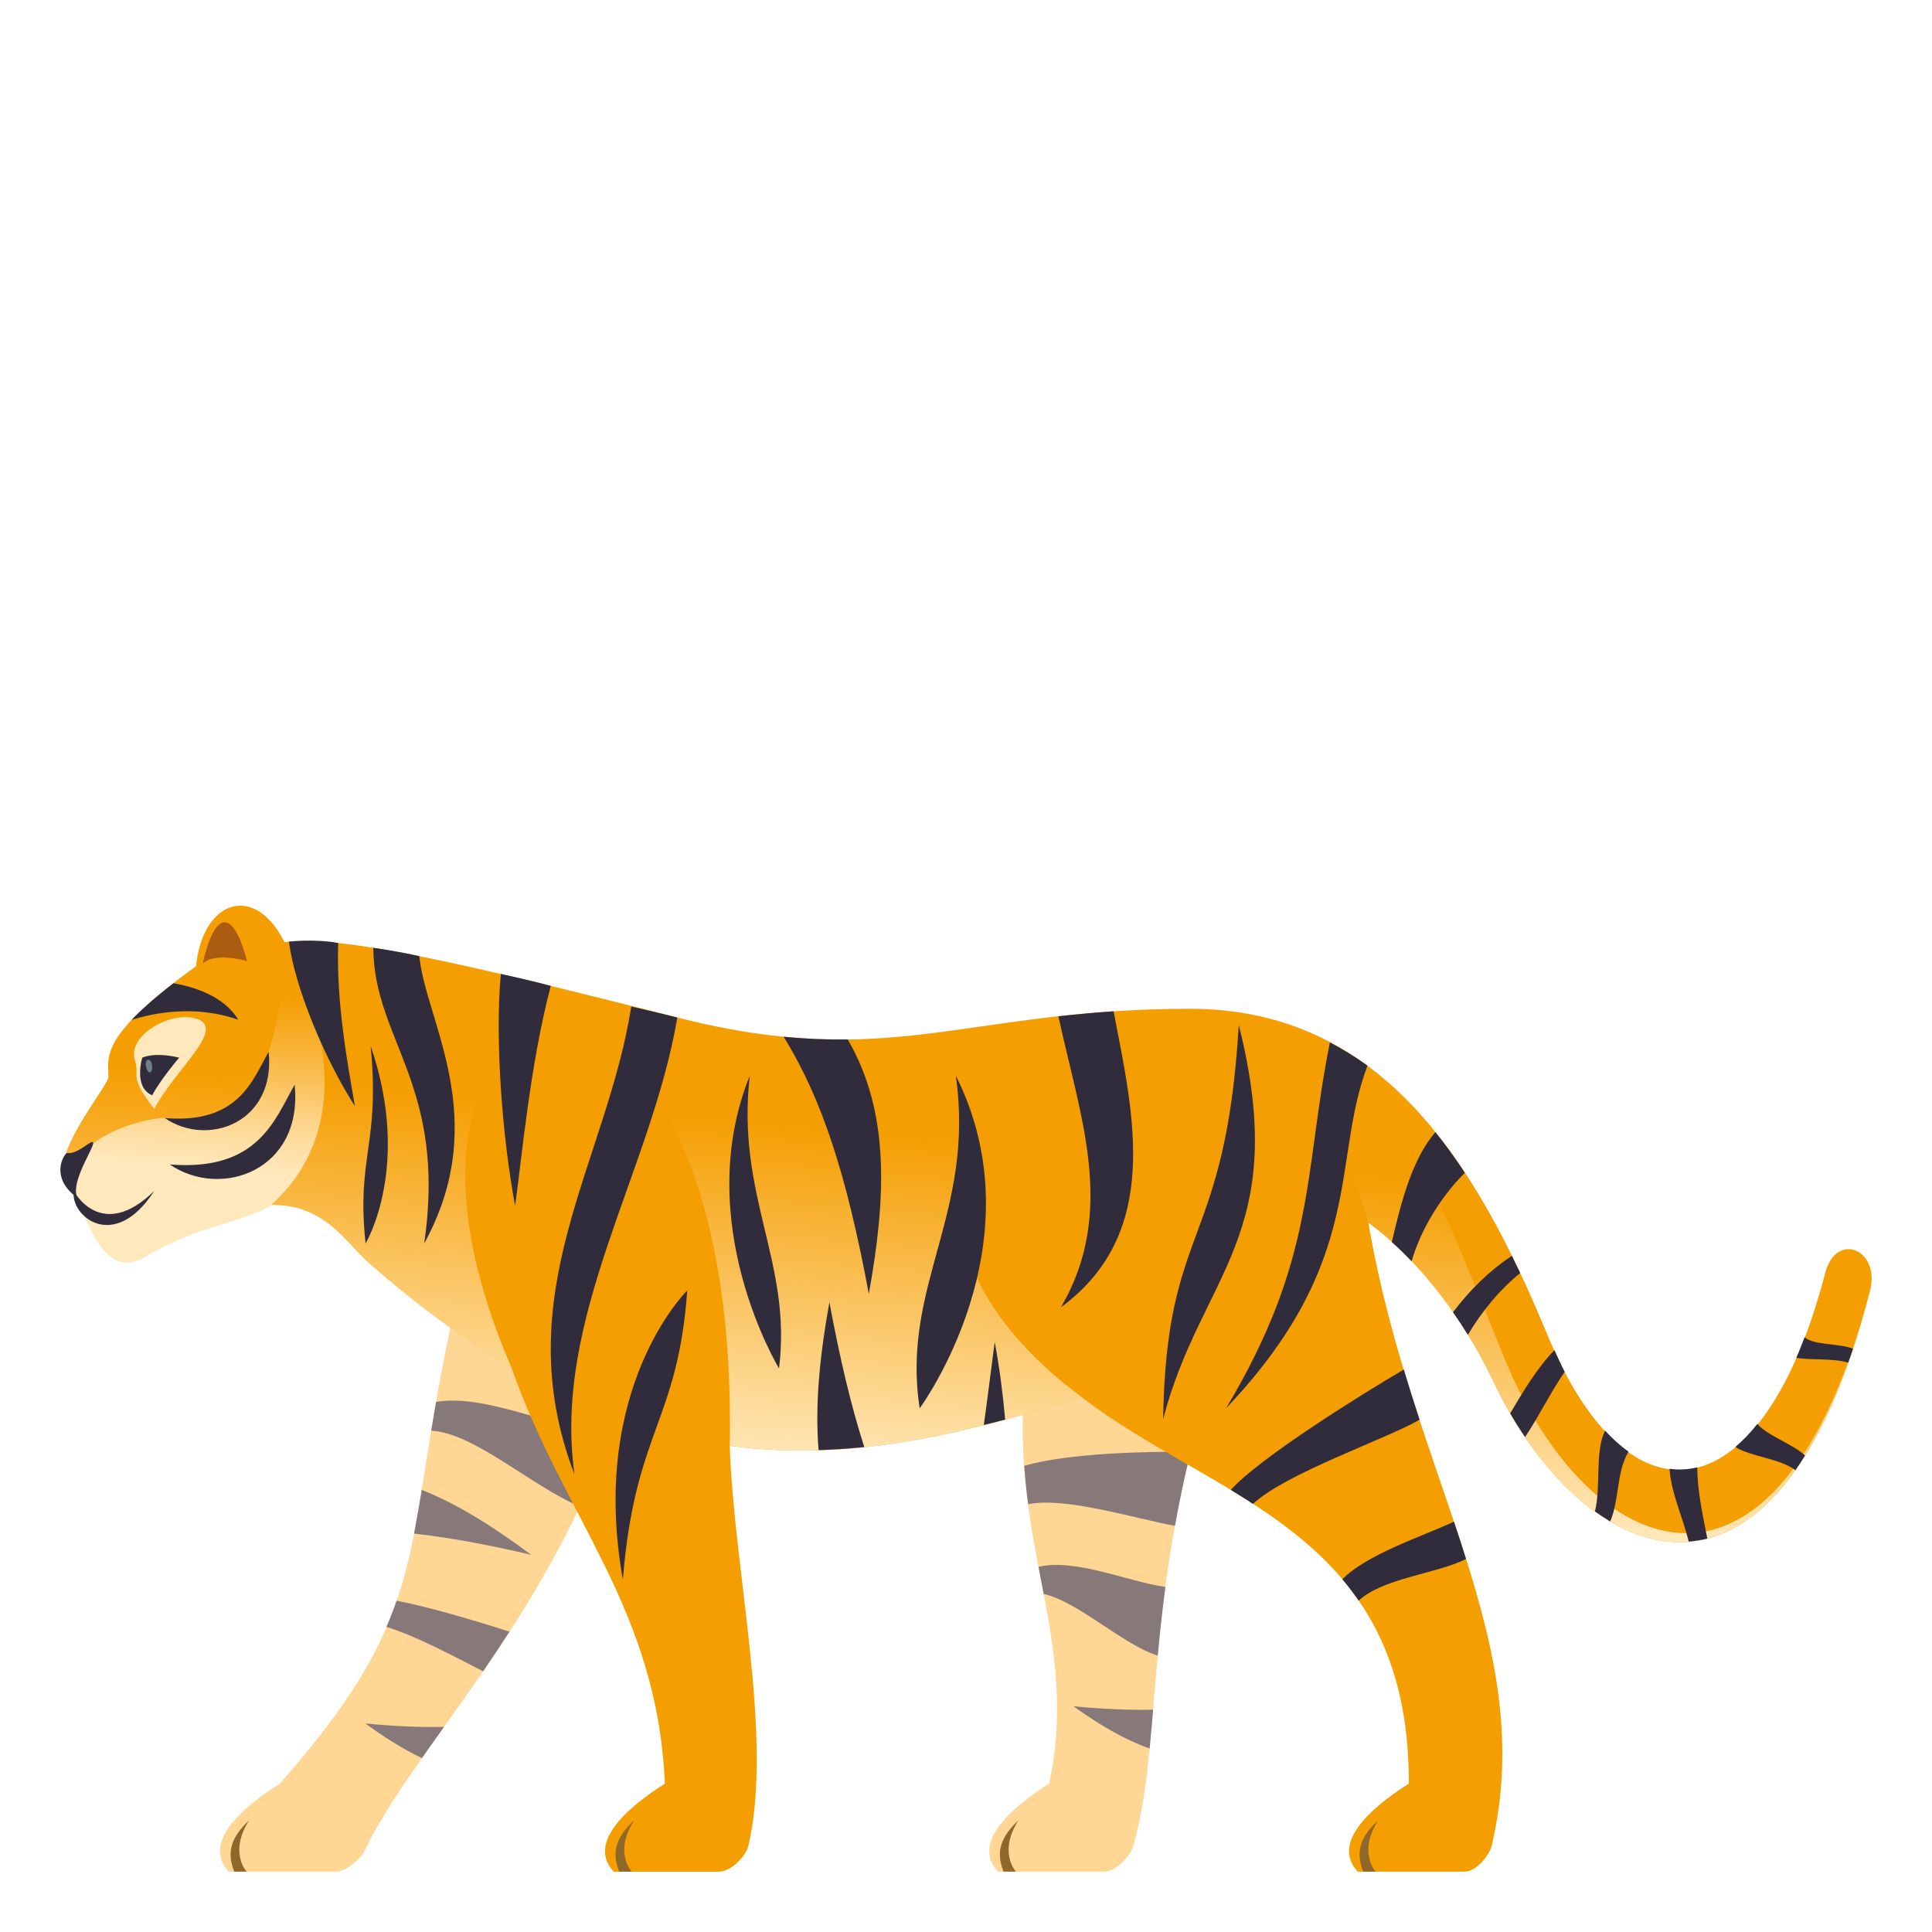 <?xml version="1.0" encoding="utf-8"?>
<!-- Generator: Adobe Illustrator 15.0.0, SVG Export Plug-In . SVG Version: 6.00 Build 0)  -->
<!DOCTYPE svg PUBLIC "-//W3C//DTD SVG 1.1//EN" "http://www.w3.org/Graphics/SVG/1.1/DTD/svg11.dtd">
<svg version="1.1" id="Layer_1" xmlns:x="http://ns.adobe.com/Extensibility/1.0/" xmlns:i="http://ns.adobe.com/AdobeIllustrator/10.0/" xmlns:graph="http://ns.adobe.com/Graphs/1.0/"
	 xmlns="http://www.w3.org/2000/svg" xmlns:xlink="http://www.w3.org/1999/xlink" xmlns:a="http://ns.adobe.com/AdobeSVGViewerExtensions/3.0/"
	 x="0px" y="0px" width="64px" height="64px" viewBox="0 0 64 64" enable-background="new 0 0 64 64" xml:space="preserve">
<path fill-rule="evenodd" clip-rule="evenodd" fill="#FFD694" d="M15.481,41.576c-2.426,9.594-0.627,11.17-6.212,17.508
	C7.919,59.939,6.716,61.076,7.578,62c0.762,0,2.543,0,3.526,0c0.408,0,0.866-0.463,0.977-0.697
	c1.848-3.855,6.994-8.439,9.074-16.844C21.154,44.459,16.026,39.42,15.481,41.576z"/>
<path fill-rule="evenodd" clip-rule="evenodd" fill="#8F672B" d="M8.253,60.299C7.673,60.848,7.494,61.33,7.759,62h0.41
	C8.169,62,7.572,61.363,8.253,60.299z"/>
<path fill="#877979" d="M14.446,46.441c-0.057,0.328-0.111,0.648-0.162,0.953c1.402,0.061,3.358,1.857,4.921,2.51
	c0.357-0.758,0.697-1.551,1.006-2.389C18.552,47.396,16.128,46.15,14.446,46.441z"/>
<path fill="#877979" d="M12.801,53.893c0.939,0.285,2.178,0.943,3.202,1.471c0.289-0.42,0.581-0.859,0.874-1.313
	c-1.159-0.373-2.635-0.811-3.739-1.025C13.038,53.314,12.926,53.604,12.801,53.893z"/>
<path fill="#877979" d="M12.102,57.092c0.633,0.459,1.252,0.852,1.873,1.148c0.235-0.336,0.483-0.68,0.735-1.035
	C13.92,57.221,13.067,57.186,12.102,57.092z"/>
<path fill="#877979" d="M13.971,49.355c-0.082,0.508-0.166,0.99-0.256,1.447c1.153,0.131,2.413,0.357,3.88,0.703
	C16.366,50.59,15.179,49.832,13.971,49.355z"/>
<path fill-rule="evenodd" clip-rule="evenodd" fill="#FFD694" d="M34.314,43.598c-1.542,6.717,1.604,10.139,0.439,15.486
	c-1.35,0.855-2.554,1.992-1.692,2.916c0.761,0,2.534,0,3.519,0c0.414,0,0.883-0.561,0.963-0.85
	c1.078-3.863,0.193-8.713,3.069-17.051C40.612,44.1,34.814,41.424,34.314,43.598z"/>
<path fill-rule="evenodd" clip-rule="evenodd" fill="#8F672B" d="M33.738,60.299c-0.581,0.549-0.761,1.031-0.494,1.701h0.41
	C33.654,62,33.056,61.363,33.738,60.299z"/>
<path fill="#877979" d="M34.402,51.902c0.057,0.301,0.115,0.602,0.17,0.898c1.166,0.271,2.615,1.676,3.779,2.045
	c0.068-0.719,0.148-1.475,0.254-2.275C37.305,52.377,35.641,51.623,34.402,51.902z"/>
<path fill="#877979" d="M38.922,50.545c0.139-0.777,0.311-1.592,0.518-2.451c-1.406-0.02-4.131,0.045-5.51,0.465
	c0.031,0.436,0.074,0.859,0.129,1.271C35.279,49.574,37.584,50.303,38.922,50.545z"/>
<path fill="#877979" d="M35.563,56.523c0.852,0.617,1.682,1.1,2.52,1.4c0.041-0.412,0.078-0.846,0.115-1.287
	C37.402,56.652,36.539,56.615,35.563,56.523z"/>
<path fill="#F59E01" d="M60.46,42.176c-2.04,7.869-6.454,8.701-9.213,2.014c-2.384-5.775-5.538-10.773-11.825-10.773
	c-7.423,0-9.917,2.078-16.929,0.303c-6.41-1.621-11.147-2.788-13.066-2.508c-0.999-1.986-2.712-1.393-2.935,0.797
	c-3.222,2.338-2.9,2.967-2.9,3.657c0,0.332-2.081,2.709-1.372,3.582c1.202,1.475,1.666,2.768,2.662,2.17
	c5.159-3.1,6.171-0.611,7.312,0.393c1.648,1.451,3.227,2.586,4.745,3.479c1.773,5.055,4.837,7.998,5.085,13.797
	c-1.35,0.855-2.553,1.992-1.694,2.916c0.75,0,2.489,0,3.479,0c0.436,0,0.912-0.553,0.98-0.85c0.844-3.6-0.482-9.129-0.615-13.258
	c4.168,0.561,7.947-0.473,11.675-1.6c4.456,3.418,10.846,4.439,10.82,12.791c-1.35,0.855-2.553,1.992-1.691,2.916
	c0.764,0,2.557,0,3.535,0c0.402,0,0.832-0.568,0.898-0.85c1.601-6.742-2.633-12.174-4.082-20.648
	c1.398,1.023,2.988,2.83,4.166,5.311c2.838,5.967,9.352,9.119,12.453-3.064C62.293,41.389,60.823,40.771,60.46,42.176z"/>
<path fill-rule="evenodd" clip-rule="evenodd" fill="#AB5C10" d="M8.186,31.841c0,0-1.066-0.32-1.471,0.081
	C7.106,30.189,7.707,30.033,8.186,31.841z"/>
<path fill-rule="evenodd" clip-rule="evenodd" fill="#8F672B" d="M21.006,60.299c-0.58,0.549-0.758,1.031-0.494,1.701h0.41
	C20.922,62,20.324,61.363,21.006,60.299z"/>
<path fill-rule="evenodd" clip-rule="evenodd" fill="#8F672B" d="M45.654,60.299c-0.582,0.549-0.76,1.031-0.496,1.701h0.412
	C45.57,62,44.973,61.363,45.654,60.299z"/>
<linearGradient id="SVGID_1_" gradientUnits="userSpaceOnUse" x1="31.291" y1="48.971" x2="32.762" y2="32.166">
	<stop  offset="0" style="stop-color:#FFE8BB"/>
	<stop  offset="0.667" style="stop-color:#FFE8BB;stop-opacity:0"/>
	<a:midPointStop  offset="0" style="stop-color:#FFE8BB"/>
	<a:midPointStop  offset="0.427" style="stop-color:#FFE8BB"/>
	<a:midPointStop  offset="0.667" style="stop-color:#FFE8BB;stop-opacity:0"/>
</linearGradient>
<path fill="url(#SVGID_1_)" d="M49.851,45.031c-2.384-5.777-4.142-11.615-10.429-11.615c-7.423,0-9.917,2.078-16.929,0.303
	c-6.41-1.621-11.147-2.788-13.066-2.508c-0.999-1.986-2.712-1.393-2.935,0.797c-3.222,2.338-2.9,2.967-2.9,3.657
	c0,0.332-2.081,2.709-1.372,3.582c1.202,1.475,1.666,2.768,2.662,2.17c5.159-3.1,6.171-0.611,7.312,0.393
	c1.648,1.451,3.227,2.586,4.745,3.479c-5.982-13.781,7.57-16.673,7.236,2.605c4.168,0.561,7.947-0.473,11.675-1.6
	c-11.917-8.875,5.765-19.326,9.48-5.791c1.398,1.023,2.988,2.83,4.166,5.311c2.838,5.967,9.352,9.119,12.453-3.064
	C58.863,54.455,52.607,51.719,49.851,45.031z"/>
<linearGradient id="SVGID_2_" gradientUnits="userSpaceOnUse" x1="6.211" y1="42.007" x2="7.173" y2="31.014">
	<stop  offset="0.303" style="stop-color:#FFE8BB"/>
	<stop  offset="0.836" style="stop-color:#FFE8BB;stop-opacity:0"/>
	<a:midPointStop  offset="0.303" style="stop-color:#FFE8BB"/>
	<a:midPointStop  offset="0.427" style="stop-color:#FFE8BB"/>
	<a:midPointStop  offset="0.836" style="stop-color:#FFE8BB;stop-opacity:0"/>
</linearGradient>
<path fill="url(#SVGID_2_)" d="M9.427,31.21c0,0,0.006,2.006-0.526,3.631c-0.715,2.711-1.876,2.441-3.441,2.195
	c-0.315-0.049-3.663,0.551-2.902,2.639c0.659,1.809,1.273,2.545,2.269,1.947c1.646-0.988,3.063-1.088,4.091-1.648
	C12.72,36.639,9.427,31.21,9.427,31.21z"/>
<path fill="#302C3B" d="M2.445,39.455c-0.133,0.811,1.327,2.063,2.662,0C3.345,41.168,2.445,39.455,2.445,39.455z"/>
<path fill-rule="evenodd" clip-rule="evenodd" fill="#302C3B" d="M2.177,38.229c-0.112,0.119-0.488,0.809,0.38,1.447
	C2.274,39,3.581,37.434,2.875,37.926C2.274,38.348,2.276,38.123,2.177,38.229z"/>
<path fill="#302C3B" d="M41.036,33.953c-0.443,7.443-2.405,6.531-2.505,13.059C39.764,42.234,42.793,40.939,41.036,33.953z"/>
<path fill="#302C3B" d="M25.806,45.33c0.44-3.527-1.426-5.707-0.969-9.695C22.875,40.506,25.802,45.322,25.806,45.33z"/>
<path fill="#302C3B" d="M30.466,46.652c-0.629-4.047,1.849-6.445,1.196-11.021C34.467,41.221,30.472,46.643,30.466,46.652z"/>
<path fill="#302C3B" d="M12.11,41.189c-0.307-2.895,0.486-3.271,0.168-6.543C13.649,38.643,12.114,41.184,12.11,41.189z"/>
<path fill="#302C3B" d="M22.766,42.748c-0.313,4.365-1.735,4.648-2.133,9.576C19.494,45.967,22.758,42.754,22.766,42.748z"/>
<path fill="#302C3B" d="M5.623,38.574c1.705,1.166,4.427,0.189,4.137-2.641C9.102,37.086,8.551,38.813,5.623,38.574z"/>
<path fill="#302C3B" d="M5.459,37.037c1.417,0.973,3.679,0.16,3.441-2.195C8.353,35.803,7.894,37.238,5.459,37.037z"/>
<path fill="#302C3B" d="M48.525,38.85c-0.309-0.471-0.633-0.922-0.975-1.346c-0.785,0.904-1.145,2.369-1.445,3.639
	c0.217,0.195,0.436,0.408,0.656,0.639C47.063,40.725,47.74,39.631,48.525,38.85z"/>
<path fill="#302C3B" d="M50.36,42.172c-0.092-0.193-0.186-0.381-0.279-0.572c-0.731,0.488-1.386,1.123-1.948,1.869
	c0.168,0.238,0.332,0.488,0.492,0.748C49.1,43.422,49.684,42.717,50.36,42.172z"/>
<path fill="#302C3B" d="M44.467,52.314c0.191,0.225,0.371,0.463,0.541,0.711c0.805-0.756,2.588-0.889,3.557-1.383
	c-0.127-0.406-0.262-0.818-0.4-1.234C47.076,50.906,45.264,51.502,44.467,52.314z"/>
<path fill="#302C3B" d="M40.771,49.355c0.248,0.148,0.492,0.305,0.736,0.463c1.117-1.033,4.425-2.15,5.519-2.789
	c-0.178-0.543-0.354-1.096-0.523-1.66C45.232,46.109,41.739,48.275,40.771,49.355z"/>
<path fill="#302C3B" d="M51.493,44.723c-0.582,0.605-1.02,1.346-1.467,2.096c0.156,0.271,0.322,0.531,0.494,0.785
	c0.469-0.703,0.846-1.482,1.311-2.162C51.716,45.219,51.604,44.969,51.493,44.723z"/>
<path fill="#302C3B" d="M53.168,47.391c-0.344,0.717-0.125,1.824-0.334,2.676c0.168,0.119,0.336,0.23,0.506,0.334
	c0.313-0.742,0.197-1.609,0.605-2.314C53.684,47.9,53.424,47.668,53.168,47.391z"/>
<path fill="#302C3B" d="M56.223,48.607c-0.305,0.076-0.611,0.09-0.918,0.049c0.055,0.816,0.439,1.592,0.635,2.412
	c0.205-0.018,0.41-0.049,0.617-0.102C56.402,50.178,56.229,49.391,56.223,48.607z"/>
<path fill="#302C3B" d="M58.215,47.17c-0.236,0.295-0.479,0.553-0.729,0.762c0.504,0.324,1.498,0.385,1.989,0.771
	c0.107-0.154,0.215-0.318,0.32-0.49C59.341,47.807,58.57,47.574,58.215,47.17z"/>
<path fill="#302C3B" d="M59.503,44.982c0.516,0.078,1.246,0.008,1.721,0.158c0.055-0.152,0.109-0.307,0.16-0.465
	c-0.516-0.186-1.289-0.107-1.605-0.377C59.688,44.533,59.599,44.768,59.503,44.982z"/>
<path fill="#302C3B" d="M45.299,35.303c-0.393-0.291-0.811-0.541-1.244-0.771c-0.867,4.271-0.441,7.119-3.442,12.121
	C45.264,41.758,44.092,38.486,45.299,35.303z"/>
<path fill="#302C3B" d="M14.052,41.189c2.268-4.127,0.036-7.398-0.161-9.515c-0.667-0.156-1.526-0.278-1.526-0.278
	C12.388,34.469,14.814,35.949,14.052,41.189z"/>
<path fill="#302C3B" d="M17.064,39.941c0.244-1.77,0.499-4.682,1.181-7.282c-0.785-0.215-1.654-0.395-1.654-0.395
	C16.389,34.445,16.642,37.697,17.064,39.941z"/>
<path fill="#302C3B" d="M11.203,31.238c-0.745-0.143-1.633-0.045-1.633-0.045c0.199,1.502,1.157,3.842,2.185,5.446
	C11.53,35.303,11.134,33.248,11.203,31.238z"/>
<path fill="#302C3B" d="M19.029,48.836c-0.725-5.225,2.532-10.004,3.409-15.129c-0.514-0.131-1.021-0.25-1.526-0.365
	C20.094,38.529,16.746,42.869,19.029,48.836z"/>
<path fill="#302C3B" d="M28.082,34.434c-0.674,0.008-1.375-0.018-2.124-0.092c1.297,2.096,2.096,4.629,2.823,8.52
	C29.363,39.637,29.474,36.826,28.082,34.434z"/>
<path fill="#302C3B" d="M35.143,43.307c3.352-2.465,2.406-6.373,1.746-9.807c-0.646,0.043-1.248,0.102-1.828,0.166
	C35.773,36.975,37.002,40.141,35.143,43.307z"/>
<path fill="#302C3B" d="M32.59,47.205c0.234-0.059,0.471-0.115,0.708-0.18c-0.082-0.904-0.198-1.785-0.347-2.568
	C32.848,45.215,32.735,46.168,32.59,47.205z"/>
<path fill="#302C3B" d="M27.117,48.037c0.51-0.016,1.014-0.049,1.514-0.1c-0.434-1.352-0.805-2.91-1.156-4.797
	C27.158,44.898,26.992,46.527,27.117,48.037z"/>
<path fill="#302C3B" d="M7.89,33.779c-0.479-0.805-1.516-1.098-2.145-1.208c-0.621,0.481-1.069,0.881-1.385,1.215
	C5.006,33.58,6.408,33.26,7.89,33.779z"/>
<path fill-rule="evenodd" clip-rule="evenodd" fill="#FFE8BB" d="M4.465,35.104c-0.247-0.826,1.248-1.662,2.095-1.338
	c0.891,0.34-0.743,1.652-1.453,2.965C4.24,35.615,4.65,35.729,4.465,35.104z"/>
<path fill-rule="evenodd" clip-rule="evenodd" fill="#302C3B" d="M4.712,35.037c0,0,0.395-0.203,1.224,0
	c0,0-0.597,0.691-0.895,1.246C4.412,36.02,4.712,35.037,4.712,35.037z"/>
<path fill="#6E8189" d="M5.032,35.273c0.049,0.32-0.154,0.342-0.202,0.023C4.794,35.057,4.998,35.031,5.032,35.273z"/>
</svg>
